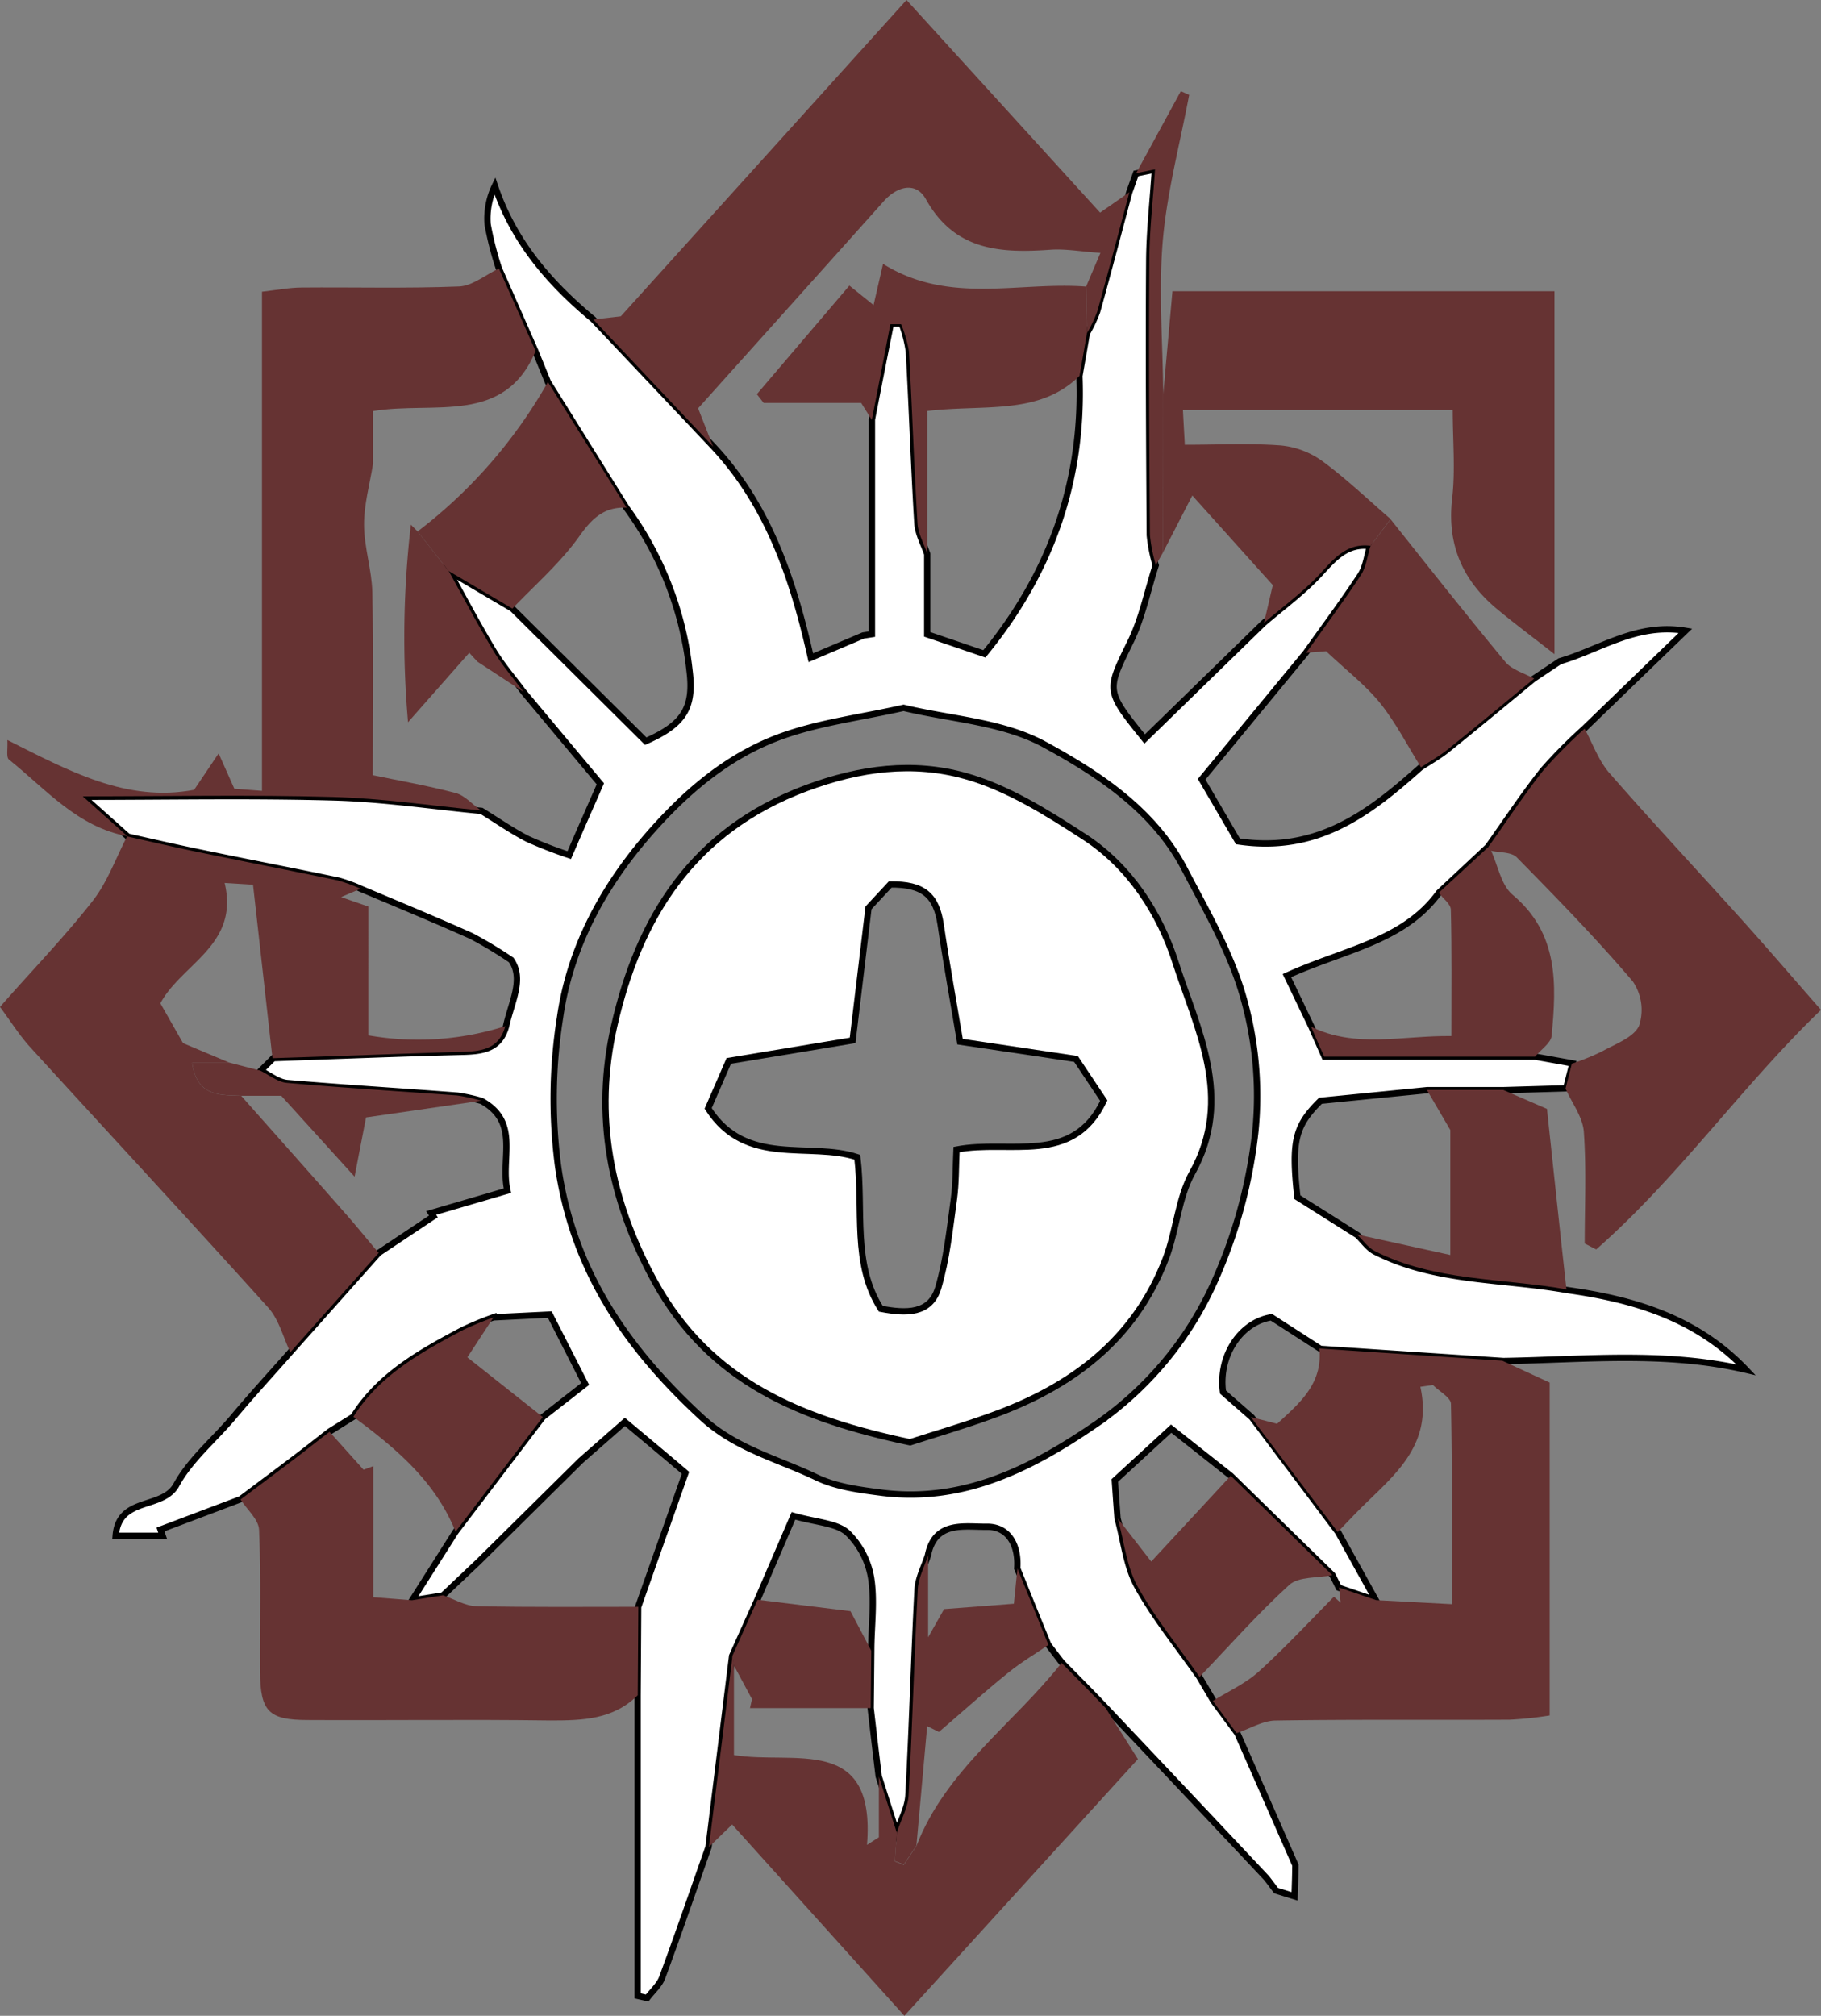 <svg id="a0df1c39-5d29-4672-a275-bb96b8be31bf" data-name="a6abebc5-9c1e-44e8-9a53-5aa0002c79af" xmlns="http://www.w3.org/2000/svg" viewBox="0 0 288.52 319.3"><rect x="0" y="0" width="288.52" height="319.3" fill="#808080" stroke="none"/><defs><style>.f589e0a0-af86-45b0-9d11-f7364ef1c3aa{fill:#fff;stroke:#000;stroke-miterlimit:10;}.ee1e3f21-acca-46f5-842b-ac6e3d612f88{fill:#633;}</style></defs><path class="f589e0a0-af86-45b0-9d11-f7364ef1c3aa" d="M205.11,300.38l-2.93-.91c-.5-.65-1-1.35-1.52-2Q188,284,175.23,270.52c-2.29-2.43-4.66-4.79-7-7.18-.72-.93-1.43-1.87-2.15-2.81q-2.45-6-4.91-12.1c.26-3.6-1.33-6.64-4.84-6.59s-8.21-1-9.31,4.52c-.57,1.8-1.55,3.58-1.64,5.4-.57,10.87-.85,21.75-1.45,32.61-.11,2-1.22,3.94-1.86,5.9l-2.85-8.91q-.65-5.4-1.27-10.8l.09-9.08c0-3.81.56-7.71,0-11.43a13,13,0,0,0-3.77-7.27c-1.77-1.55-4.85-1.61-8.55-2.67L120,253.4l-4,8.9q-1.87,15.13-3.74,30.27c-2.43,6.89-4.8,13.8-7.33,20.65-.45,1.22-1.58,2.19-2.39,3.27l-1.52-.35v-47.6l.09-14c2.33-6.61,4.67-13.22,7.5-21.24-2.33-2-5.71-4.81-9.6-8.07l-7,6.14-16.18,16-5.65,5.35-4.9.79q3.45-5.43,6.89-10.86L86,224.46l6.71-5.23-5.6-11-8.94.44a49.94,49.94,0,0,0-4.85,2C66.7,214.18,60.15,217.79,56,224.4l-3.78,2.36c-1.92,1.49-3.82,3-5.75,4.45-2.77,2.1-5.56,4.18-8.35,6.27l-12.69,4.79.34,1H18.33c.48-6.29,7.44-4.08,9.62-8.08S34,228,37,224.42s6-6.83,9-10.24l14-15.72,8.67-5.78-.36-.54L80.4,188.6c-1.17-5.08,2.07-10.82-4.1-14.21a27.1,27.1,0,0,0-3.8-.84c-9-.69-18-1.23-27-2-1.45-.13-2.8-1.27-4.2-1.94l2-2c10-.35,19.93-.75,29.89-1,3.16-.08,6-.38,7-4.08.81-3.74,2.91-7.46.8-10.47a67,67,0,0,0-6.3-3.79c-5.77-2.58-11.62-5-17.44-7.45a24.64,24.64,0,0,0-3.63-1.33c-7.47-1.56-15-3-22.43-4.55-3.65-.75-7.28-1.6-10.92-2.41h0l-7.08-6.32c13.44,0,26.52-.26,39.58.1,7.85.21,15.68,1.39,23.52,2.14,2.43,1.49,4.78,3.14,7.31,4.44a67.5,67.5,0,0,0,6.59,2.56c2-4.63,3.45-7.89,4.93-11.29L82.93,109.58c-1.6-2.16-3.38-4.21-4.76-6.5-2.48-4.13-4.73-8.4-7.07-12.62L81.18,96.4l21.13,21c6-2.65,7.68-5.25,6.94-11.17a53.39,53.39,0,0,0-10-25.79L86.81,60.51l-2-4.91L79.05,42.53a51.31,51.31,0,0,1-1.79-7,11.83,11.83,0,0,1,1.15-6.08c3,8.87,8.7,15.43,15.55,21.11L113,70.7c8.66,9.25,12.63,20.82,15.47,33.48l8.3-3.52,1.38-.21v-34q1.47-7.59,3-15.19h1.71A20.55,20.55,0,0,1,144,55.69c.51,9.07.8,18.14,1.35,27.2.1,1.65,1,3.25,1.56,4.87v12.72l9.05,3.09c10.45-12.72,15.7-27.32,15.06-44,.39-2.26.79-4.52,1.18-6.78a21.39,21.39,0,0,0,1.62-3.42c1.76-6.28,3.4-12.59,5.09-18.89l1.07-3,3-.62c-.33,5.05-.87,9.78-.9,14.51-.1,14.47,0,28.94.09,43.41a25,25,0,0,0,.94,4.77c-1.3,4-2.14,8.33-4,12.11-3.78,7.76-4,7.65,2.25,15.39l18.82-18.33c3-2.58,6.23-4.92,8.89-7.79,2.28-2.48,4.28-4.9,8-4.44-.48,1.55-.66,3.3-1.51,4.61-2.76,4.2-5.77,8.24-8.69,12.34l-16.48,20,5.74,9.83c12.67,1.91,20.94-4.58,28.93-11.71,1.42-.94,2.92-1.77,4.24-2.83,4.6-3.7,9.13-7.47,13.69-11.22l4.15-2.77c6.37-1.85,12.18-6.12,19.9-4.82-5.65,5.45-10.85,10.49-16.06,15.52a79.75,79.75,0,0,0-6.53,6.6c-3.08,3.89-5.83,8.06-8.71,12.11L228,141.39c-5.61,7.74-15,9-24.1,13.15l3.88,8.1c.56,1.29,1.13,2.57,2.09,4.74h33.39l5.89,1.06c-.34,1.31-.68,2.63-1,3.95l-9.91.29h-12.1l-16.92,1.68c-4,3.93-4.65,6.36-3.66,15.28l9.51,6c.93.89,1.71,2.07,2.81,2.63,9.55,4.84,20.2,4.25,30.37,6.07,10.59,1.48,20.55,4.4,28.4,12.64-12.77-3-25.63-1.6-38.45-1.39l-29-1.93-7.76-5c-4.81.76-8.45,6-7.67,11.85l4.57,4L212,242.69l6,10.81-5.88-2-1-2L195,233.76l-9.44-7.46-8.93,8.21c.17,2.41.3,4.21.43,6,1,3.6,1.36,7.55,3.11,10.73,2.8,5.06,6.52,9.6,9.85,14.37l2.26,3.84,3.77,5.1q4.6,10.44,9.19,20.89C205.23,297.09,205.17,298.74,205.11,300.38ZM143.17,112.12c-7,1.57-13.54,2.36-19.57,4.58-8.7,3.2-15.6,9.3-21.6,16.37-6.9,8.2-11.77,17.53-13.27,28.14a82.31,82.31,0,0,0-.31,23.51c2.37,16.54,10.86,28.82,22.75,39.78,5.4,5,12.06,6.57,18.2,9.52,3.19,1.53,7,2,10.58,2.46,12.93,1.53,23.69-4,33.87-11A54.36,54.36,0,0,0,192.43,203a78.92,78.92,0,0,0,6.47-23.78A56.89,56.89,0,0,0,197,158c-2-7.11-5.88-13.75-9.35-20.39-4.82-9.23-13.46-14.92-22-19.59C159,114.33,150.65,113.93,143.17,112.12Z"/><path class="ee1e3f21-acca-46f5-842b-ac6e3d612f88" d="M60,198.46,46,214.2c-1.12-2.34-1.78-5.11-3.44-7-12.51-13.89-25.24-27.59-37.84-41.4C3.09,164,1.79,161.92,0,159.5c5-5.71,10.15-11,14.68-16.79,2.35-3,3.67-6.79,5.46-10.22,3.64.81,7.27,1.66,10.92,2.41,7.47,1.54,15,3,22.43,4.55a24.64,24.64,0,0,1,3.63,1.33l-3.07,1.32,4.31,1.5V164a45.53,45.53,0,0,0,21.7-1.46c-1,3.7-3.83,4-7,4.08-10,.29-19.92.69-29.89,1-1-8.93-2-17.87-3.08-27.48l-4.5-.28c2.37,9.86-6.82,12.8-10.18,19.07l3.59,6.3,7.38,3.11H30.44c.77,5.42,4.43,5.09,7.78,5.24,5.49,6.2,11,12.37,16.46,18.59C56.49,194.21,58.2,196.35,60,198.46Z"/><path class="ee1e3f21-acca-46f5-842b-ac6e3d612f88" d="M217.15,86.45c-3.76-.46-5.76,2-8,4.44-2.66,2.87-5.9,5.21-8.89,7.79.41-1.76.83-3.52,1.4-6L188.91,78.49l-4.68,9.08q0-12.57.07-25.14c.47-5.24.94-10.47,1.46-16.3h60.53v57.49c-3-2.36-6.1-4.66-9.06-7.11-5.5-4.56-8-10.24-7.15-17.56.52-4.5.09-9.11.09-14H187.42c.1,1.93.18,3.29.3,5.5,5.37,0,10.33-.26,15.24.11a13.46,13.46,0,0,1,6.59,2.51c3.79,2.79,7.21,6.07,10.78,9.15Z"/><path class="ee1e3f21-acca-46f5-842b-ac6e3d612f88" d="M79.05,42.53,84.86,55.6c-4.92,11.84-16.21,7.91-25.76,9.52V73.5c-.51,3.2-1.43,6.4-1.42,9.59,0,3.57,1.23,7.13,1.31,10.7.2,9.55.07,19.1.07,29,3.92.82,8.58,1.63,13.15,2.83,1.45.39,2.64,1.81,4,2.76-7.84-.75-15.67-1.93-23.52-2.14-13.06-.36-26.14-.1-39.58-.1l7.08,6.32C12.26,131,7.27,125,1.42,120.32c-.47-.38-.17-1.72-.25-3.1,9.71,4.87,18.85,9.93,29.59,7.89,1.28-1.91,2.34-3.49,3.88-5.77l2.49,5.6,4.38.33V46.21c2.4-.27,4.32-.65,6.24-.66,8.32-.07,16.65.16,25-.17C74.86,45.29,76.94,43.52,79.05,42.53Z"/><path class="ee1e3f21-acca-46f5-842b-ac6e3d612f88" d="M212.15,251.46l5.88,2,12,.64c0-11.24.08-21.48-.14-31.71,0-1-1.86-2-2.85-3l-2,.28c1.94,8.81-3.57,13.52-8.68,18.48-1.51,1.46-2.94,3-4.41,4.52l-13.78-18.22,4.17,1.08c3.57-3.26,7.28-6.39,6.69-11.92l29,1.93,7.5,3.46v52.73a61.28,61.28,0,0,1-6.35.67c-12.32.06-24.64-.06-37,.13-2.09,0-4.16,1.31-6.25,2l-3.77-5.1c2.43-1.52,5.14-2.73,7.24-4.62,4.16-3.76,8-7.9,11.94-11.88l1.07.92Z"/><path class="ee1e3f21-acca-46f5-842b-ac6e3d612f88" d="M113,70.75,94,50.61l4.36-.5L143.63,0,174.3,33.68l4.64-3.23c-1.69,6.3-3.33,12.61-5.09,18.89a21.39,21.39,0,0,1-1.62,3.42l-.15-7.36,2.27-5.34c-3.18-.22-5.58-.67-7.93-.5-7.93.56-15.16.17-19.72-8-1.55-2.8-4.5-2.13-6.7.34-9.73,10.89-19.5,21.76-29.39,32.78C111.33,66.51,112.15,68.63,113,70.75Z"/><path class="ee1e3f21-acca-46f5-842b-ac6e3d612f88" d="M235.82,134.13c2.88-4,5.63-8.22,8.71-12.11a79.75,79.75,0,0,1,6.53-6.6c1.28,2.34,2.19,5,3.91,7,6.88,7.87,14,15.49,21,23.26,4.09,4.54,8.07,9.18,12.55,14.29C276,172,266,186.4,252.9,197.91l-1.82-.94c0-5.91.28-11.83-.14-17.7-.17-2.34-1.89-4.56-2.9-6.83.33-1.32.67-2.64,1-3.95a39,39,0,0,0,4.75-1.93c2.13-1.19,5.07-2.22,5.91-4.1a8,8,0,0,0-1-7c-5.81-6.83-12.1-13.26-18.39-19.66-.85-.86-2.73-.73-4.12-1.05Z"/><path class="ee1e3f21-acca-46f5-842b-ac6e3d612f88" d="M180.29,278.64l-37,40.66L116,289l-3.68,3.57q1.88-15.13,3.74-30.27c.07.49.15,1,.23,1.47V278c9.46,1.58,22.49-3.4,21.08,14.23l1.88-1.2v-9.62l2.85,8.91c-.11,1.51-.22,3-.32,4.53l1.42.55,2-3c4.67-12.06,15.37-19.32,23-29,2.34,2.39,4.71,4.75,7,7.18"/><path class="ee1e3f21-acca-46f5-842b-ac6e3d612f88" d="M65.29,253.48l4.9-.79c1.76.61,3.51,1.69,5.28,1.73,8.56.19,17.11.09,25.67.1l-.09,14c-3.89,3.86-8.73,4-13.83,4-12.8-.18-25.61,0-38.42-.07-6.26,0-7.55-1.35-7.6-7.69-.05-7.48.17-15-.15-22.44-.07-1.64-1.91-3.2-2.94-4.8,2.79-2.09,5.58-4.17,8.35-6.27,1.93-1.46,3.83-3,5.75-4.45,1.79,2,3.58,4,5.39,6l1.54-.56V253Z"/><path class="ee1e3f21-acca-46f5-842b-ac6e3d612f88" d="M226.08,172.65h12.1l6.92,3c1,9.19,2,18.89,3.09,28.59-10.17-1.82-20.82-1.23-30.37-6.07-1.1-.56-1.88-1.74-2.81-2.63l14.78,3.25V179Z"/><path class="ee1e3f21-acca-46f5-842b-ac6e3d612f88" d="M184.3,62.43q0,12.57-.07,25.14c-.37.65-.73,1.3-1.1,1.94a25,25,0,0,1-.94-4.77c-.11-14.47-.19-28.94-.09-43.41,0-4.73.57-9.46.9-14.51l-3,.62,7.09-13,1.32.59c-1.45,7.7-3.51,15.35-4.18,23.12C183.55,46.17,184.23,54.32,184.3,62.43Z"/><path class="ee1e3f21-acca-46f5-842b-ac6e3d612f88" d="M138.13,66.51l-1.68-2.68H121l-1.08-1.39,14.66-17.2,3.83,3.09,1.5-6.53c10.42,6.52,21.51,2.78,32.16,3.6l.15,7.36c-.39,2.26-.79,4.52-1.18,6.78-6.42,6.3-15,4.48-24.11,5.56V87.76c-.54-1.62-1.46-3.22-1.56-4.87-.55-9.06-.84-18.13-1.35-27.2a20.41,20.41,0,0,0-1.24-4.33h-1.71Q139.62,58.93,138.13,66.51Z"/><path class="ee1e3f21-acca-46f5-842b-ac6e3d612f88" d="M225.14,121.54c-2.12-3.4-3.95-7-6.44-10.13-2.35-2.91-5.4-5.24-8.6-8.26l-3.15.25c2.92-4.1,5.93-8.14,8.69-12.34.85-1.31,1-3.06,1.51-4.61l3.18-4.19c6,7.54,12,15.15,18.17,22.58,1.06,1.27,3,1.79,4.57,2.65-4.56,3.75-9.09,7.52-13.69,11.22C228.06,119.77,226.56,120.6,225.14,121.54Z"/><path class="ee1e3f21-acca-46f5-842b-ac6e3d612f88" d="M99.28,80.41c-3.5-.14-5.43,1.62-7.48,4.52-3,4.22-7,7.68-10.62,11.47L71.1,90.46c-1.65-2.09-3.29-4.19-4.93-6.28A78,78,0,0,0,86.81,60.51Z"/><path class="ee1e3f21-acca-46f5-842b-ac6e3d612f88" d="M190.06,265.62c-3.33-4.77-7.05-9.31-9.85-14.37-1.75-3.18-2.12-7.13-3.11-10.73l5.3,6.83L195,233.76l16.09,15.75c-2.31.47-5.31.18-6.82,1.54C199.28,255.59,194.77,260.72,190.06,265.62Z"/><path class="ee1e3f21-acca-46f5-842b-ac6e3d612f88" d="M243.21,167.38H209.82c-1-2.17-1.53-3.45-2.09-4.74,7.12,3.46,14.4,1.38,22.23,1.47,0-7.22.08-13.63-.09-20,0-.91-1.25-1.79-1.92-2.69l7.87-7.26.41.54c1.09,2.36,1.58,5.45,3.39,7,7.37,6.14,7,14.19,6.22,22.39C245.73,165.22,244.12,166.27,243.21,167.38Z"/><path class="ee1e3f21-acca-46f5-842b-ac6e3d612f88" d="M86,224.46,72.18,242.62c-3.2-8-9.52-13.26-16.19-18.2,4.17-6.61,10.72-10.22,17.34-13.73a49.94,49.94,0,0,1,4.85-2L74.05,215Z"/><path class="ee1e3f21-acca-46f5-842b-ac6e3d612f88" d="M145.2,292.34l-2,3-1.42-.55c.1-1.51.21-3,.32-4.53.64-2,1.75-3.9,1.86-5.9.6-10.86.88-21.74,1.45-32.61.09-1.82,1.07-3.6,1.64-5.4v13l2.53-4.47,11.06-.85c.23-2.32.4-3.95.56-5.58q2.46,6,4.91,12.1c-2.12,1.45-4.36,2.77-6.35,4.39-3.73,3-7.33,6.26-11,9.4l-1.86-.92Z"/><path class="ee1e3f21-acca-46f5-842b-ac6e3d612f88" d="M116.26,263.77c-.08-.49-.16-1-.23-1.47l4-8.9,14.72,1.81c1.27,2.4,2.28,4.34,3.3,6.27l-.09,9.08H118.83l.32-1.42Z"/><path class="ee1e3f21-acca-46f5-842b-ac6e3d612f88" d="M65.1,83.12l1.07,1.06c1.64,2.09,3.28,4.19,4.93,6.28,2.34,4.22,4.59,8.49,7.07,12.62,1.38,2.29,3.16,4.34,4.76,6.5l-7.28-4.77-1.3-1.41-9.7,11A153.54,153.54,0,0,1,65.1,83.12Z"/><path class="ee1e3f21-acca-46f5-842b-ac6e3d612f88" d="M36.39,168.33l4.83,1.25c1.4.67,2.75,1.81,4.2,1.94,9,.8,18,1.34,27,2a27.1,27.1,0,0,1,3.8.84L58,177c-.52,2.65-1,5.14-1.82,9.38L44.56,173.57H38.22c-3.35-.15-7,.18-7.78-5.24Z"/><path class="f589e0a0-af86-45b0-9d11-f7364ef1c3aa" d="M144.18,228.46c-17.38-3.7-31.67-9.53-40.44-25.44-7.13-13-9.63-26.4-6.44-40.45,3.91-17.23,12.43-31,30.42-37.72,8.59-3.21,17-4.24,25.24-1.93,6.67,1.86,12.94,5.81,18.85,9.65,7.17,4.66,11.92,12.06,14.41,19.8,3.43,10.65,9.29,21.51,2.69,33.38-2.24,4-2.51,9.12-4.18,13.53-4.93,13-15.08,20.48-27.72,25C152.64,225.87,148.17,227.17,144.18,228.46ZM152.11,165c-1.05-6.31-2.16-12.37-3.06-18.47-.69-4.71-2.75-6.49-8-6.43l-3.44,3.7c-.88,7.34-1.71,14.31-2.52,21l-19.62,3.25-3.27,7.52c6,9.4,16.07,5.21,23.64,7.74,1,8.49-.83,16.88,3.72,24,4,.76,7.85.88,9.1-3.34,1.34-4.53,1.82-9.33,2.47-14,.35-2.55.29-5.16.42-7.88,8.46-1.63,18.42,2.62,23.33-7.75l-4.4-6.6Z"/></svg>